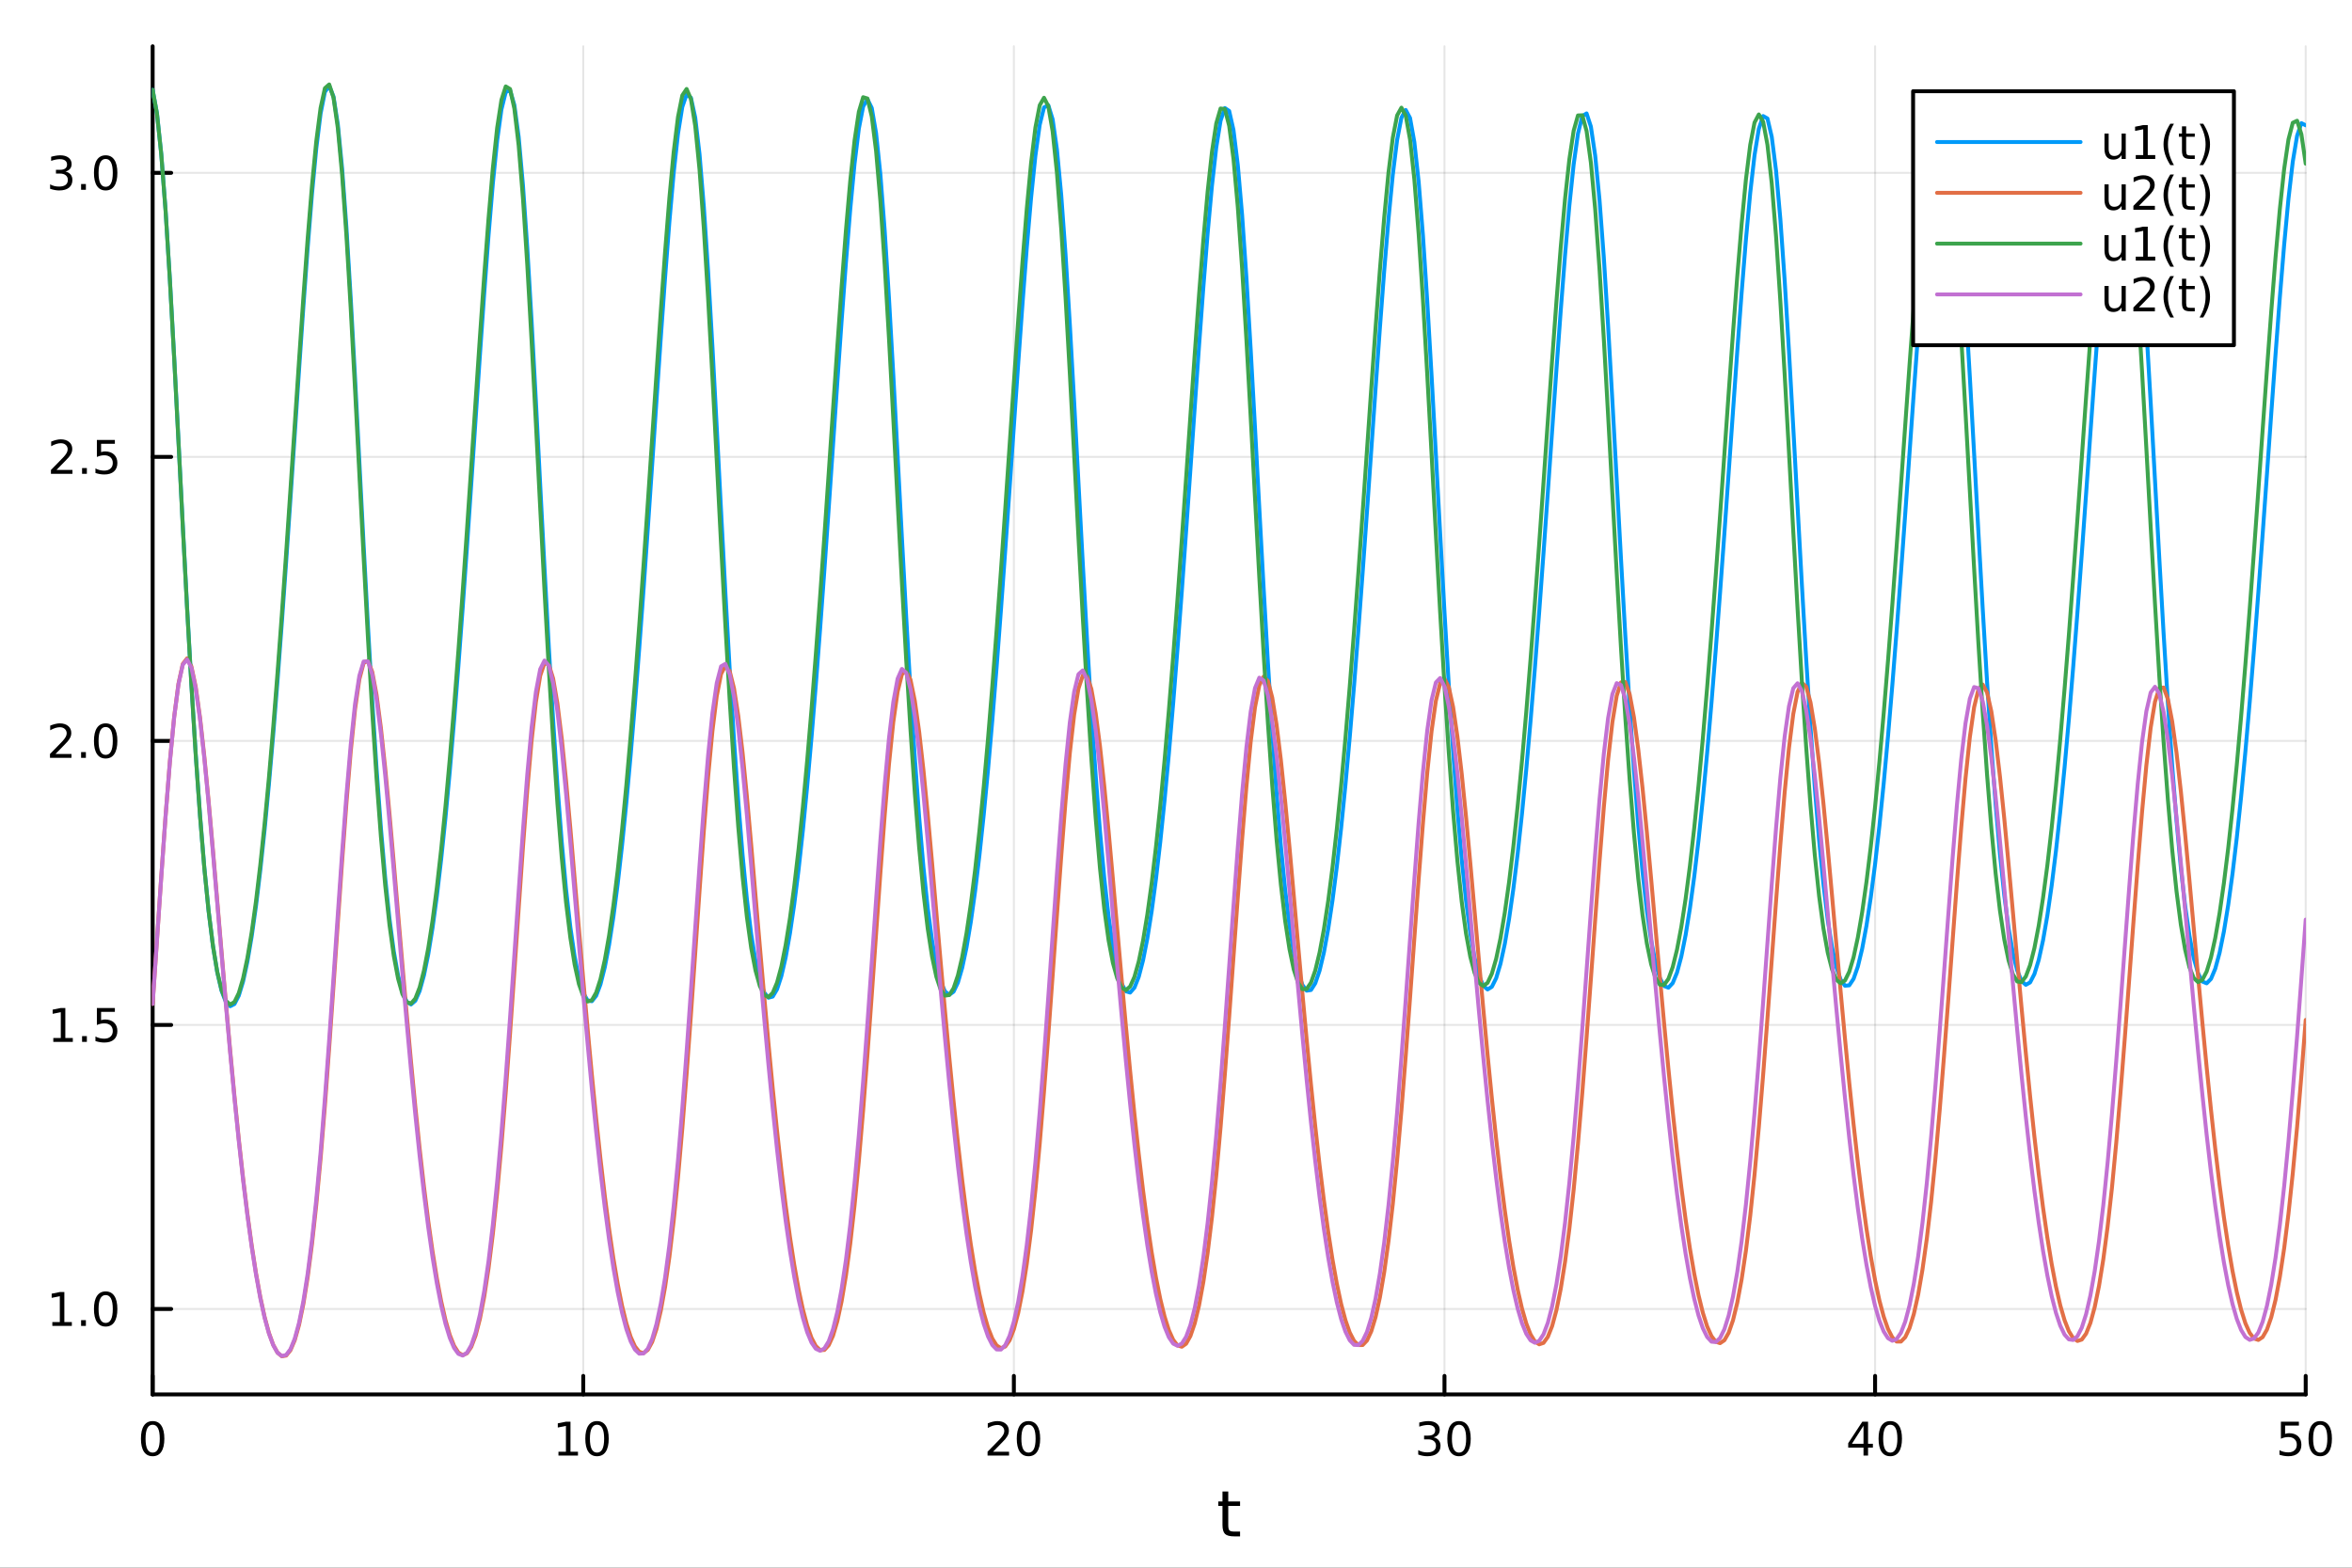 <?xml version="1.0" encoding="utf-8"?>
<svg xmlns="http://www.w3.org/2000/svg" xmlns:xlink="http://www.w3.org/1999/xlink" width="600" height="400" viewBox="0 0 2400 1600">
<rect x="0" y="0" width="2400" height="1600" fill="#333333" stroke="none"/>
<defs>
  <clipPath id="clip850">
    <rect x="0" y="0" width="2400" height="1600"/>
  </clipPath>
</defs>
<path clip-path="url(#clip850)" d="M0 1600 L2400 1600 L2400 0 L0 0  Z" fill="#ffffff" fill-rule="evenodd" fill-opacity="1"/>
<defs>
  <clipPath id="clip851">
    <rect x="480" y="0" width="1681" height="1600"/>
  </clipPath>
</defs>
<path clip-path="url(#clip850)" d="M155.765 1423.18 L2352.76 1423.18 L2352.76 47.244 L155.765 47.244  Z" fill="#ffffff" fill-rule="evenodd" fill-opacity="1"/>
<defs>
  <clipPath id="clip852">
    <rect x="155" y="47" width="2198" height="1377"/>
  </clipPath>
</defs>
<polyline clip-path="url(#clip852)" style="stroke:#000000; stroke-linecap:round; stroke-linejoin:round; stroke-width:2; stroke-opacity:0.1; fill:none" points="155.765,1423.18 155.765,47.244 "/>
<polyline clip-path="url(#clip852)" style="stroke:#000000; stroke-linecap:round; stroke-linejoin:round; stroke-width:2; stroke-opacity:0.1; fill:none" points="595.163,1423.18 595.163,47.244 "/>
<polyline clip-path="url(#clip852)" style="stroke:#000000; stroke-linecap:round; stroke-linejoin:round; stroke-width:2; stroke-opacity:0.1; fill:none" points="1034.56,1423.18 1034.56,47.244 "/>
<polyline clip-path="url(#clip852)" style="stroke:#000000; stroke-linecap:round; stroke-linejoin:round; stroke-width:2; stroke-opacity:0.1; fill:none" points="1473.96,1423.18 1473.96,47.244 "/>
<polyline clip-path="url(#clip852)" style="stroke:#000000; stroke-linecap:round; stroke-linejoin:round; stroke-width:2; stroke-opacity:0.1; fill:none" points="1913.36,1423.18 1913.36,47.244 "/>
<polyline clip-path="url(#clip852)" style="stroke:#000000; stroke-linecap:round; stroke-linejoin:round; stroke-width:2; stroke-opacity:0.1; fill:none" points="2352.76,1423.18 2352.76,47.244 "/>
<polyline clip-path="url(#clip850)" style="stroke:#000000; stroke-linecap:round; stroke-linejoin:round; stroke-width:4; stroke-opacity:1; fill:none" points="155.765,1423.18 2352.76,1423.18 "/>
<polyline clip-path="url(#clip850)" style="stroke:#000000; stroke-linecap:round; stroke-linejoin:round; stroke-width:4; stroke-opacity:1; fill:none" points="155.765,1423.18 155.765,1404.28 "/>
<polyline clip-path="url(#clip850)" style="stroke:#000000; stroke-linecap:round; stroke-linejoin:round; stroke-width:4; stroke-opacity:1; fill:none" points="595.163,1423.18 595.163,1404.28 "/>
<polyline clip-path="url(#clip850)" style="stroke:#000000; stroke-linecap:round; stroke-linejoin:round; stroke-width:4; stroke-opacity:1; fill:none" points="1034.56,1423.18 1034.56,1404.28 "/>
<polyline clip-path="url(#clip850)" style="stroke:#000000; stroke-linecap:round; stroke-linejoin:round; stroke-width:4; stroke-opacity:1; fill:none" points="1473.96,1423.18 1473.96,1404.28 "/>
<polyline clip-path="url(#clip850)" style="stroke:#000000; stroke-linecap:round; stroke-linejoin:round; stroke-width:4; stroke-opacity:1; fill:none" points="1913.36,1423.18 1913.36,1404.28 "/>
<polyline clip-path="url(#clip850)" style="stroke:#000000; stroke-linecap:round; stroke-linejoin:round; stroke-width:4; stroke-opacity:1; fill:none" points="2352.76,1423.18 2352.76,1404.28 "/>
<path clip-path="url(#clip850)" d="M155.765 1454.1 Q152.154 1454.1 150.325 1457.66 Q148.52 1461.2 148.52 1468.33 Q148.52 1475.44 150.325 1479.01 Q152.154 1482.55 155.765 1482.55 Q159.399 1482.55 161.205 1479.01 Q163.033 1475.44 163.033 1468.33 Q163.033 1461.2 161.205 1457.66 Q159.399 1454.1 155.765 1454.1 M155.765 1450.39 Q161.575 1450.39 164.631 1455 Q167.709 1459.58 167.709 1468.33 Q167.709 1477.06 164.631 1481.67 Q161.575 1486.25 155.765 1486.25 Q149.955 1486.25 146.876 1481.67 Q143.821 1477.06 143.821 1468.33 Q143.821 1459.58 146.876 1455 Q149.955 1450.39 155.765 1450.39 Z" fill="#000000" fill-rule="nonzero" fill-opacity="1" /><path clip-path="url(#clip850)" d="M569.851 1481.64 L577.49 1481.64 L577.49 1455.28 L569.179 1456.95 L569.179 1452.69 L577.443 1451.02 L582.119 1451.02 L582.119 1481.64 L589.758 1481.64 L589.758 1485.58 L569.851 1485.58 L569.851 1481.64 Z" fill="#000000" fill-rule="nonzero" fill-opacity="1" /><path clip-path="url(#clip850)" d="M609.202 1454.1 Q605.591 1454.1 603.763 1457.66 Q601.957 1461.2 601.957 1468.33 Q601.957 1475.44 603.763 1479.01 Q605.591 1482.55 609.202 1482.55 Q612.837 1482.55 614.642 1479.01 Q616.471 1475.44 616.471 1468.33 Q616.471 1461.2 614.642 1457.66 Q612.837 1454.1 609.202 1454.1 M609.202 1450.39 Q615.013 1450.39 618.068 1455 Q621.147 1459.58 621.147 1468.33 Q621.147 1477.06 618.068 1481.67 Q615.013 1486.25 609.202 1486.25 Q603.392 1486.25 600.314 1481.67 Q597.258 1477.06 597.258 1468.33 Q597.258 1459.58 600.314 1455 Q603.392 1450.39 609.202 1450.39 Z" fill="#000000" fill-rule="nonzero" fill-opacity="1" /><path clip-path="url(#clip850)" d="M1013.33 1481.64 L1029.65 1481.64 L1029.65 1485.58 L1007.71 1485.58 L1007.71 1481.64 Q1010.37 1478.89 1014.95 1474.26 Q1019.56 1469.61 1020.74 1468.27 Q1022.99 1465.74 1023.87 1464.01 Q1024.77 1462.25 1024.77 1460.56 Q1024.77 1457.8 1022.83 1456.07 Q1020.9 1454.33 1017.8 1454.33 Q1015.6 1454.33 1013.15 1455.09 Q1010.72 1455.86 1007.94 1457.41 L1007.94 1452.69 Q1010.77 1451.55 1013.22 1450.97 Q1015.67 1450.39 1017.71 1450.39 Q1023.08 1450.39 1026.27 1453.08 Q1029.47 1455.77 1029.47 1460.26 Q1029.47 1462.39 1028.66 1464.31 Q1027.87 1466.2 1025.77 1468.8 Q1025.19 1469.47 1022.08 1472.69 Q1018.98 1475.88 1013.33 1481.64 Z" fill="#000000" fill-rule="nonzero" fill-opacity="1" /><path clip-path="url(#clip850)" d="M1049.47 1454.1 Q1045.86 1454.1 1044.03 1457.66 Q1042.22 1461.2 1042.22 1468.33 Q1042.22 1475.44 1044.03 1479.01 Q1045.86 1482.55 1049.47 1482.55 Q1053.1 1482.55 1054.91 1479.01 Q1056.74 1475.44 1056.74 1468.33 Q1056.74 1461.2 1054.91 1457.66 Q1053.1 1454.1 1049.47 1454.1 M1049.47 1450.39 Q1055.28 1450.39 1058.33 1455 Q1061.41 1459.58 1061.41 1468.33 Q1061.41 1477.06 1058.33 1481.67 Q1055.28 1486.25 1049.47 1486.25 Q1043.66 1486.25 1040.58 1481.67 Q1037.52 1477.06 1037.52 1468.33 Q1037.52 1459.58 1040.58 1455 Q1043.66 1450.39 1049.47 1450.39 Z" fill="#000000" fill-rule="nonzero" fill-opacity="1" /><path clip-path="url(#clip850)" d="M1462.8 1466.95 Q1466.16 1467.66 1468.03 1469.93 Q1469.93 1472.2 1469.93 1475.53 Q1469.93 1480.65 1466.41 1483.45 Q1462.89 1486.25 1456.41 1486.25 Q1454.24 1486.25 1451.92 1485.81 Q1449.63 1485.39 1447.18 1484.54 L1447.18 1480.02 Q1449.12 1481.16 1451.44 1481.74 Q1453.75 1482.32 1456.27 1482.32 Q1460.67 1482.32 1462.96 1480.58 Q1465.28 1478.84 1465.28 1475.53 Q1465.28 1472.48 1463.13 1470.77 Q1461 1469.03 1457.18 1469.03 L1453.15 1469.03 L1453.15 1465.19 L1457.36 1465.19 Q1460.81 1465.19 1462.64 1463.82 Q1464.47 1462.43 1464.47 1459.84 Q1464.47 1457.18 1462.57 1455.77 Q1460.7 1454.33 1457.18 1454.33 Q1455.26 1454.33 1453.06 1454.75 Q1450.86 1455.16 1448.22 1456.04 L1448.22 1451.88 Q1450.88 1451.14 1453.2 1450.77 Q1455.53 1450.39 1457.59 1450.39 Q1462.92 1450.39 1466.02 1452.83 Q1469.12 1455.23 1469.12 1459.35 Q1469.12 1462.22 1467.48 1464.21 Q1465.83 1466.18 1462.8 1466.95 Z" fill="#000000" fill-rule="nonzero" fill-opacity="1" /><path clip-path="url(#clip850)" d="M1488.8 1454.1 Q1485.19 1454.1 1483.36 1457.66 Q1481.55 1461.2 1481.55 1468.33 Q1481.55 1475.44 1483.36 1479.01 Q1485.19 1482.55 1488.8 1482.55 Q1492.43 1482.55 1494.24 1479.01 Q1496.07 1475.44 1496.07 1468.33 Q1496.07 1461.2 1494.24 1457.66 Q1492.43 1454.1 1488.8 1454.1 M1488.8 1450.39 Q1494.61 1450.39 1497.66 1455 Q1500.74 1459.58 1500.74 1468.33 Q1500.74 1477.06 1497.66 1481.67 Q1494.61 1486.25 1488.8 1486.25 Q1482.99 1486.25 1479.91 1481.67 Q1476.85 1477.06 1476.85 1468.33 Q1476.85 1459.58 1479.91 1455 Q1482.99 1450.39 1488.8 1450.39 Z" fill="#000000" fill-rule="nonzero" fill-opacity="1" /><path clip-path="url(#clip850)" d="M1901.53 1455.09 L1889.72 1473.54 L1901.53 1473.54 L1901.53 1455.09 M1900.3 1451.02 L1906.18 1451.02 L1906.18 1473.54 L1911.11 1473.54 L1911.11 1477.43 L1906.18 1477.43 L1906.18 1485.58 L1901.53 1485.58 L1901.53 1477.43 L1885.93 1477.43 L1885.93 1472.92 L1900.3 1451.02 Z" fill="#000000" fill-rule="nonzero" fill-opacity="1" /><path clip-path="url(#clip850)" d="M1928.84 1454.1 Q1925.23 1454.1 1923.4 1457.66 Q1921.6 1461.2 1921.6 1468.33 Q1921.6 1475.44 1923.4 1479.01 Q1925.23 1482.55 1928.84 1482.55 Q1932.48 1482.55 1934.28 1479.01 Q1936.11 1475.44 1936.11 1468.33 Q1936.11 1461.2 1934.28 1457.66 Q1932.48 1454.1 1928.84 1454.1 M1928.84 1450.39 Q1934.65 1450.39 1937.71 1455 Q1940.79 1459.58 1940.79 1468.33 Q1940.79 1477.06 1937.71 1481.67 Q1934.65 1486.25 1928.84 1486.25 Q1923.03 1486.25 1919.95 1481.67 Q1916.9 1477.06 1916.9 1468.33 Q1916.9 1459.58 1919.95 1455 Q1923.03 1450.39 1928.84 1450.39 Z" fill="#000000" fill-rule="nonzero" fill-opacity="1" /><path clip-path="url(#clip850)" d="M2327.46 1451.02 L2345.81 1451.02 L2345.81 1454.96 L2331.74 1454.96 L2331.74 1463.43 Q2332.76 1463.08 2333.77 1462.92 Q2334.79 1462.73 2335.81 1462.73 Q2341.6 1462.73 2344.98 1465.9 Q2348.36 1469.08 2348.36 1474.49 Q2348.36 1480.07 2344.89 1483.17 Q2341.41 1486.25 2335.09 1486.25 Q2332.92 1486.25 2330.65 1485.88 Q2328.4 1485.51 2326 1484.77 L2326 1480.07 Q2328.08 1481.2 2330.3 1481.76 Q2332.52 1482.32 2335 1482.32 Q2339.01 1482.32 2341.34 1480.21 Q2343.68 1478.1 2343.68 1474.49 Q2343.68 1470.88 2341.34 1468.77 Q2339.01 1466.67 2335 1466.67 Q2333.13 1466.67 2331.25 1467.08 Q2329.4 1467.5 2327.46 1468.38 L2327.46 1451.02 Z" fill="#000000" fill-rule="nonzero" fill-opacity="1" /><path clip-path="url(#clip850)" d="M2367.57 1454.1 Q2363.96 1454.1 2362.13 1457.66 Q2360.33 1461.2 2360.33 1468.33 Q2360.33 1475.44 2362.13 1479.01 Q2363.96 1482.55 2367.57 1482.55 Q2371.2 1482.55 2373.01 1479.01 Q2374.84 1475.44 2374.84 1468.33 Q2374.84 1461.2 2373.01 1457.66 Q2371.2 1454.1 2367.57 1454.1 M2367.57 1450.39 Q2373.38 1450.39 2376.44 1455 Q2379.52 1459.58 2379.52 1468.33 Q2379.52 1477.06 2376.44 1481.67 Q2373.38 1486.25 2367.57 1486.25 Q2361.76 1486.25 2358.68 1481.67 Q2355.63 1477.06 2355.63 1468.33 Q2355.63 1459.58 2358.68 1455 Q2361.76 1450.39 2367.57 1450.39 Z" fill="#000000" fill-rule="nonzero" fill-opacity="1" /><path clip-path="url(#clip850)" d="M1253.32 1522.27 L1253.32 1532.4 L1265.38 1532.4 L1265.38 1536.95 L1253.32 1536.95 L1253.32 1556.3 Q1253.32 1560.66 1254.5 1561.9 Q1255.71 1563.14 1259.37 1563.14 L1265.38 1563.14 L1265.38 1568.04 L1259.37 1568.04 Q1252.59 1568.04 1250.01 1565.53 Q1247.43 1562.98 1247.43 1556.3 L1247.43 1536.95 L1243.14 1536.95 L1243.14 1532.4 L1247.43 1532.4 L1247.43 1522.27 L1253.32 1522.27 Z" fill="#000000" fill-rule="nonzero" fill-opacity="1" /><polyline clip-path="url(#clip852)" style="stroke:#000000; stroke-linecap:round; stroke-linejoin:round; stroke-width:2; stroke-opacity:0.1; fill:none" points="155.765,1335.96 2352.76,1335.96 "/>
<polyline clip-path="url(#clip852)" style="stroke:#000000; stroke-linecap:round; stroke-linejoin:round; stroke-width:2; stroke-opacity:0.1; fill:none" points="155.765,1046.07 2352.76,1046.07 "/>
<polyline clip-path="url(#clip852)" style="stroke:#000000; stroke-linecap:round; stroke-linejoin:round; stroke-width:2; stroke-opacity:0.1; fill:none" points="155.765,756.188 2352.76,756.188 "/>
<polyline clip-path="url(#clip852)" style="stroke:#000000; stroke-linecap:round; stroke-linejoin:round; stroke-width:2; stroke-opacity:0.1; fill:none" points="155.765,466.302 2352.76,466.302 "/>
<polyline clip-path="url(#clip852)" style="stroke:#000000; stroke-linecap:round; stroke-linejoin:round; stroke-width:2; stroke-opacity:0.1; fill:none" points="155.765,176.416 2352.76,176.416 "/>
<polyline clip-path="url(#clip850)" style="stroke:#000000; stroke-linecap:round; stroke-linejoin:round; stroke-width:4; stroke-opacity:1; fill:none" points="155.765,1423.18 155.765,47.244 "/>
<polyline clip-path="url(#clip850)" style="stroke:#000000; stroke-linecap:round; stroke-linejoin:round; stroke-width:4; stroke-opacity:1; fill:none" points="155.765,1335.96 174.663,1335.96 "/>
<polyline clip-path="url(#clip850)" style="stroke:#000000; stroke-linecap:round; stroke-linejoin:round; stroke-width:4; stroke-opacity:1; fill:none" points="155.765,1046.07 174.663,1046.07 "/>
<polyline clip-path="url(#clip850)" style="stroke:#000000; stroke-linecap:round; stroke-linejoin:round; stroke-width:4; stroke-opacity:1; fill:none" points="155.765,756.188 174.663,756.188 "/>
<polyline clip-path="url(#clip850)" style="stroke:#000000; stroke-linecap:round; stroke-linejoin:round; stroke-width:4; stroke-opacity:1; fill:none" points="155.765,466.302 174.663,466.302 "/>
<polyline clip-path="url(#clip850)" style="stroke:#000000; stroke-linecap:round; stroke-linejoin:round; stroke-width:4; stroke-opacity:1; fill:none" points="155.765,176.416 174.663,176.416 "/>
<path clip-path="url(#clip850)" d="M53.4 1349.3 L61.038 1349.3 L61.038 1322.94 L52.728 1324.61 L52.728 1320.35 L60.992 1318.68 L65.668 1318.68 L65.668 1349.3 L73.307 1349.3 L73.307 1353.24 L53.4 1353.24 L53.4 1349.3 Z" fill="#000000" fill-rule="nonzero" fill-opacity="1" /><path clip-path="url(#clip850)" d="M82.751 1347.36 L87.635 1347.36 L87.635 1353.24 L82.751 1353.24 L82.751 1347.36 Z" fill="#000000" fill-rule="nonzero" fill-opacity="1" /><path clip-path="url(#clip850)" d="M107.821 1321.76 Q104.209 1321.76 102.381 1325.32 Q100.575 1328.86 100.575 1335.99 Q100.575 1343.1 102.381 1346.67 Q104.209 1350.21 107.821 1350.21 Q111.455 1350.21 113.26 1346.67 Q115.089 1343.1 115.089 1335.99 Q115.089 1328.86 113.26 1325.32 Q111.455 1321.76 107.821 1321.76 M107.821 1318.05 Q113.631 1318.05 116.686 1322.66 Q119.765 1327.24 119.765 1335.99 Q119.765 1344.72 116.686 1349.33 Q113.631 1353.91 107.821 1353.91 Q102.01 1353.91 98.932 1349.33 Q95.876 1344.72 95.876 1335.99 Q95.876 1327.24 98.932 1322.66 Q102.01 1318.05 107.821 1318.05 Z" fill="#000000" fill-rule="nonzero" fill-opacity="1" /><path clip-path="url(#clip850)" d="M54.395 1059.42 L62.034 1059.42 L62.034 1033.05 L53.724 1034.72 L53.724 1030.46 L61.987 1028.79 L66.663 1028.79 L66.663 1059.42 L74.302 1059.42 L74.302 1063.35 L54.395 1063.35 L54.395 1059.42 Z" fill="#000000" fill-rule="nonzero" fill-opacity="1" /><path clip-path="url(#clip850)" d="M83.747 1057.47 L88.631 1057.47 L88.631 1063.35 L83.747 1063.35 L83.747 1057.47 Z" fill="#000000" fill-rule="nonzero" fill-opacity="1" /><path clip-path="url(#clip850)" d="M98.862 1028.79 L117.219 1028.79 L117.219 1032.73 L103.145 1032.73 L103.145 1041.2 Q104.163 1040.85 105.182 1040.69 Q106.2 1040.51 107.219 1040.51 Q113.006 1040.51 116.385 1043.68 Q119.765 1046.85 119.765 1052.27 Q119.765 1057.84 116.293 1060.95 Q112.82 1064.03 106.501 1064.03 Q104.325 1064.03 102.057 1063.65 Q99.811 1063.28 97.404 1062.54 L97.404 1057.84 Q99.487 1058.98 101.709 1059.53 Q103.932 1060.09 106.408 1060.09 Q110.413 1060.09 112.751 1057.98 Q115.089 1055.88 115.089 1052.27 Q115.089 1048.65 112.751 1046.55 Q110.413 1044.44 106.408 1044.44 Q104.534 1044.44 102.659 1044.86 Q100.807 1045.28 98.862 1046.15 L98.862 1028.79 Z" fill="#000000" fill-rule="nonzero" fill-opacity="1" /><path clip-path="url(#clip850)" d="M56.617 769.533 L72.936 769.533 L72.936 773.468 L50.992 773.468 L50.992 769.533 Q53.654 766.778 58.237 762.149 Q62.844 757.496 64.025 756.153 Q66.27 753.63 67.149 751.894 Q68.052 750.135 68.052 748.445 Q68.052 745.69 66.108 743.954 Q64.186 742.218 61.085 742.218 Q58.886 742.218 56.432 742.982 Q54.001 743.746 51.224 745.297 L51.224 740.575 Q54.048 739.44 56.501 738.862 Q58.955 738.283 60.992 738.283 Q66.362 738.283 69.557 740.968 Q72.751 743.653 72.751 748.144 Q72.751 750.274 71.941 752.195 Q71.154 754.093 69.048 756.686 Q68.469 757.357 65.367 760.575 Q62.265 763.769 56.617 769.533 Z" fill="#000000" fill-rule="nonzero" fill-opacity="1" /><path clip-path="url(#clip850)" d="M82.751 767.588 L87.635 767.588 L87.635 773.468 L82.751 773.468 L82.751 767.588 Z" fill="#000000" fill-rule="nonzero" fill-opacity="1" /><path clip-path="url(#clip850)" d="M107.821 741.987 Q104.209 741.987 102.381 745.551 Q100.575 749.093 100.575 756.223 Q100.575 763.329 102.381 766.894 Q104.209 770.436 107.821 770.436 Q111.455 770.436 113.26 766.894 Q115.089 763.329 115.089 756.223 Q115.089 749.093 113.26 745.551 Q111.455 741.987 107.821 741.987 M107.821 738.283 Q113.631 738.283 116.686 742.889 Q119.765 747.473 119.765 756.223 Q119.765 764.95 116.686 769.556 Q113.631 774.139 107.821 774.139 Q102.01 774.139 98.932 769.556 Q95.876 764.95 95.876 756.223 Q95.876 747.473 98.932 742.889 Q102.01 738.283 107.821 738.283 Z" fill="#000000" fill-rule="nonzero" fill-opacity="1" /><path clip-path="url(#clip850)" d="M57.612 479.647 L73.932 479.647 L73.932 483.582 L51.987 483.582 L51.987 479.647 Q54.65 476.892 59.233 472.263 Q63.839 467.61 65.02 466.267 Q67.265 463.744 68.145 462.008 Q69.048 460.249 69.048 458.559 Q69.048 455.805 67.103 454.068 Q65.182 452.332 62.08 452.332 Q59.881 452.332 57.427 453.096 Q54.997 453.86 52.219 455.411 L52.219 450.689 Q55.043 449.555 57.497 448.976 Q59.95 448.397 61.987 448.397 Q67.358 448.397 70.552 451.082 Q73.747 453.768 73.747 458.258 Q73.747 460.388 72.936 462.309 Q72.149 464.207 70.043 466.8 Q69.464 467.471 66.362 470.689 Q63.261 473.883 57.612 479.647 Z" fill="#000000" fill-rule="nonzero" fill-opacity="1" /><path clip-path="url(#clip850)" d="M83.747 477.703 L88.631 477.703 L88.631 483.582 L83.747 483.582 L83.747 477.703 Z" fill="#000000" fill-rule="nonzero" fill-opacity="1" /><path clip-path="url(#clip850)" d="M98.862 449.022 L117.219 449.022 L117.219 452.957 L103.145 452.957 L103.145 461.43 Q104.163 461.082 105.182 460.92 Q106.2 460.735 107.219 460.735 Q113.006 460.735 116.385 463.906 Q119.765 467.078 119.765 472.494 Q119.765 478.073 116.293 481.175 Q112.82 484.254 106.501 484.254 Q104.325 484.254 102.057 483.883 Q99.811 483.513 97.404 482.772 L97.404 478.073 Q99.487 479.207 101.709 479.763 Q103.932 480.318 106.408 480.318 Q110.413 480.318 112.751 478.212 Q115.089 476.105 115.089 472.494 Q115.089 468.883 112.751 466.777 Q110.413 464.67 106.408 464.67 Q104.534 464.67 102.659 465.087 Q100.807 465.504 98.862 466.383 L98.862 449.022 Z" fill="#000000" fill-rule="nonzero" fill-opacity="1" /><path clip-path="url(#clip850)" d="M66.756 175.062 Q70.112 175.78 71.987 178.048 Q73.885 180.317 73.885 183.65 Q73.885 188.766 70.367 191.567 Q66.849 194.368 60.367 194.368 Q58.191 194.368 55.876 193.928 Q53.585 193.511 51.131 192.655 L51.131 188.141 Q53.075 189.275 55.39 189.854 Q57.705 190.433 60.228 190.433 Q64.626 190.433 66.918 188.696 Q69.233 186.96 69.233 183.65 Q69.233 180.595 67.08 178.882 Q64.95 177.146 61.131 177.146 L57.103 177.146 L57.103 173.303 L61.316 173.303 Q64.765 173.303 66.594 171.937 Q68.423 170.548 68.423 167.956 Q68.423 165.294 66.525 163.882 Q64.65 162.447 61.131 162.447 Q59.21 162.447 57.011 162.863 Q54.812 163.28 52.173 164.16 L52.173 159.993 Q54.835 159.252 57.15 158.882 Q59.487 158.511 61.548 158.511 Q66.872 158.511 69.974 160.942 Q73.075 163.349 73.075 167.47 Q73.075 170.34 71.432 172.331 Q69.788 174.298 66.756 175.062 Z" fill="#000000" fill-rule="nonzero" fill-opacity="1" /><path clip-path="url(#clip850)" d="M82.751 187.817 L87.635 187.817 L87.635 193.696 L82.751 193.696 L82.751 187.817 Z" fill="#000000" fill-rule="nonzero" fill-opacity="1" /><path clip-path="url(#clip850)" d="M107.821 162.215 Q104.209 162.215 102.381 165.78 Q100.575 169.322 100.575 176.451 Q100.575 183.558 102.381 187.122 Q104.209 190.664 107.821 190.664 Q111.455 190.664 113.26 187.122 Q115.089 183.558 115.089 176.451 Q115.089 169.322 113.26 165.78 Q111.455 162.215 107.821 162.215 M107.821 158.511 Q113.631 158.511 116.686 163.118 Q119.765 167.701 119.765 176.451 Q119.765 185.178 116.686 189.784 Q113.631 194.368 107.821 194.368 Q102.01 194.368 98.932 189.784 Q95.876 185.178 95.876 176.451 Q95.876 167.701 98.932 163.118 Q102.01 158.511 107.821 158.511 Z" fill="#000000" fill-rule="nonzero" fill-opacity="1" /><polyline clip-path="url(#clip852)" style="stroke:#009af9; stroke-linecap:round; stroke-linejoin:round; stroke-width:4; stroke-opacity:1; fill:none" points="155.765,91.683 160.159,115.606 164.553,157.039 168.947,214.381 173.341,284.826 177.735,364.654 182.129,449.737 186.523,535.972 190.917,619.726 195.311,698.168 199.705,769.293 204.099,831.902 208.493,885.427 212.887,929.794 217.281,965.251 221.675,992.212 226.069,1011.15 230.463,1022.58 234.857,1026.97 239.251,1024.73 243.645,1016.21 248.039,1001.71 252.433,981.474 256.826,955.697 261.22,924.535 265.614,888.152 270.008,846.729 274.402,800.474 278.796,749.656 283.19,694.562 287.584,635.647 291.978,573.553 296.372,509.107 300.766,443.324 305.16,377.504 309.554,313.338 313.948,252.776 318.342,198.016 322.736,151.502 327.13,115.906 331.524,93.857 335.918,87.62 340.312,98.525 344.706,126.888 349.1,172.004 353.494,232.155 357.888,304.603 362.282,385.637 366.676,470.963 371.07,556.526 375.464,638.954 379.858,715.582 384.252,784.478 388.646,844.694 393.04,895.858 397.434,937.891 401.828,971.009 406.222,995.717 410.616,1012.72 415.01,1022.39 419.404,1025.14 423.798,1021.36 428.192,1011.39 432.586,995.514 436.98,973.97 441.374,946.974 445.768,914.654 450.162,877.145 454.556,834.631 458.95,787.354 463.344,735.605 467.738,679.762 472.132,620.343 476.526,557.923 480.92,493.346 485.314,427.742 489.708,362.532 494.102,299.422 498.496,240.382 502.889,187.427 507.283,143.583 511.677,111.678 516.071,93.961 520.465,92.105 524.859,107.204 529.253,139.772 533.647,189.268 538.041,252.987 542.435,327.587 546.829,409.495 551.223,494.908 555.617,579.788 560.011,660.42 564.405,734.869 568.799,801.497 573.193,859.206 577.587,907.465 581.981,946.313 586.375,976.35 590.769,998.645 595.163,1013.44 599.557,1021.03 603.951,1021.85 608.345,1016.27 612.739,1004.61 617.133,987.159 621.527,964.159 625.921,935.721 630.315,901.984 634.709,863.127 639.103,819.373 643.497,770.982 647.891,718.26 652.285,661.646 656.679,601.628 661.073,538.868 665.467,474.31 669.861,409.17 674.255,344.945 678.649,283.407 683.043,226.35 687.437,176.335 691.831,136.417 696.225,109.114 700.619,96.401 705.013,99.714 709.407,119.941 713.801,157.418 718.195,211.002 722.589,277.67 726.983,354.043 731.377,436.537 735.771,521.363 740.165,604.526 744.558,682.794 748.952,754.485 753.346,818.09 757.74,872.65 762.134,917.752 766.528,953.532 770.922,980.673 775.316,1000.35 779.71,1012.82 784.104,1018.28 788.498,1017.11 792.892,1009.68 797.286,996.274 801.68,977.167 806.074,952.611 810.468,922.712 814.862,887.593 819.256,847.435 823.65,802.474 828.044,753.002 832.438,699.372 836.832,642.033 841.226,581.583 845.62,518.743 850.014,454.512 854.408,390.179 858.802,327.318 863.196,267.793 867.59,213.674 871.984,167.104 876.378,131.217 880.772,108.645 885.166,101.275 889.56,110.247 893.954,135.955 898.348,178.047 902.742,235.308 907.136,304.74 911.53,382.583 915.924,465.138 920.318,548.778 924.712,629.945 929.106,705.411 933.5,773.733 937.894,833.827 942.288,884.98 946.682,926.932 951.076,959.872 955.47,984.443 959.864,1001.69 964.258,1011.91 968.652,1015.26 973.046,1012.14 977.44,1002.87 981.834,987.735 986.228,966.979 990.621,940.836 995.015,909.469 999.409,872.979 1003.8,831.541 1008.2,785.403 1012.59,734.884 1016.99,680.38 1021.38,622.375 1025.77,561.54 1030.17,498.685 1034.56,434.882 1038.96,371.494 1043.35,310.165 1047.74,252.825 1052.14,201.692 1056.53,158.963 1060.93,127.389 1065.32,109.622 1069.71,107.446 1074.11,121.77 1078.5,152.632 1082.9,199.2 1087.29,259.766 1091.68,331.446 1096.08,410.313 1100.47,492.59 1104.87,574.798 1109.26,653.749 1113.65,726.571 1118.05,791.681 1122.44,848.46 1126.83,896.468 1131.23,935.602 1135.62,966.096 1140.02,988.523 1144.41,1003.65 1148.8,1011.7 1153.2,1013.03 1157.59,1008.01 1161.99,996.933 1166.38,980.09 1170.77,957.707 1175.17,930.002 1179.56,897.137 1183.96,859.229 1188.35,816.465 1192.74,769.112 1197.14,717.514 1201.53,662.092 1205.93,603.385 1210.32,542.113 1214.71,479.16 1219.11,415.688 1223.5,353.138 1227.9,293.234 1232.29,237.98 1236.68,189.652 1241.08,150.463 1245.47,123.211 1249.87,110.294 1254.26,113.232 1258.65,132.667 1263.05,168.363 1267.44,219.205 1271.84,283.185 1276.23,357.026 1280.62,436.812 1285.02,518.888 1289.41,599.903 1293.81,676.809 1298.2,746.958 1302.59,809.219 1306.99,863.045 1311.38,908.108 1315.78,944.403 1320.17,972.251 1324.56,992.294 1328.96,1005.16 1333.35,1011.07 1337.75,1010.39 1342.14,1003.46 1346.53,990.597 1350.93,972.046 1355.32,948.035 1359.72,918.781 1364.11,884.416 1368.5,845.076 1372.9,800.975 1377.29,752.405 1381.69,699.735 1386.08,643.417 1390.47,584.056 1394.87,522.41 1399.26,459.449 1403.66,396.42 1408.05,334.85 1412.44,276.54 1416.84,223.571 1421.23,178.232 1425.63,142.815 1430.02,120.111 1434.41,112.225 1438.81,120.387 1443.2,144.951 1447.6,185.401 1451.99,240.344 1456.38,307.447 1460.78,383.113 1465.17,463.51 1469.57,545.106 1473.96,624.679 1478.35,699.315 1482.75,766.696 1487.14,826.076 1491.54,876.943 1495.93,919.07 1500.32,952.546 1504.72,977.776 1509.11,995.471 1513.51,1006.07 1517.9,1009.85 1522.29,1007.17 1526.69,998.36 1531.08,983.703 1535.48,963.45 1539.87,937.816 1544.26,907.009 1548.66,871.144 1553.05,830.381 1557.45,784.959 1561.84,735.197 1566.23,681.495 1570.63,624.338 1575.02,564.393 1579.42,502.472 1583.81,439.635 1588.2,377.214 1592.6,316.817 1596.99,260.323 1601.38,209.888 1605.78,167.782 1610.17,136.436 1614.57,118.492 1618.96,115.76 1623.35,129.18 1627.75,158.82 1632.14,203.877 1636.54,262.675 1640.93,332.524 1645.32,409.644 1649.72,490.311 1654.11,571.118 1658.51,648.982 1662.9,721.137 1667.29,785.711 1671.69,842.163 1676.08,890.058 1680.48,929.268 1684.87,959.969 1689.26,982.643 1693.66,998.008 1698.05,1006.37 1702.45,1008.04 1706.84,1003.38 1711.23,992.693 1715.63,976.256 1720.02,954.306 1724.42,927.056 1728.81,894.695 1733.2,857.337 1737.6,815.165 1741.99,768.446 1746.39,717.527 1750.78,662.836 1755.17,604.906 1759.57,544.458 1763.96,482.378 1768.36,419.811 1772.75,358.174 1777.14,299.155 1781.54,244.71 1785.93,197.066 1790.33,158.461 1794.72,131.452 1799.11,118.437 1803.51,120.939 1807.9,139.61 1812.3,174.227 1816.69,223.696 1821.08,286.049 1825.48,358.247 1829.87,436.451 1834.27,517.048 1838.66,596.766 1843.05,672.673 1847.45,742.192 1851.84,803.929 1856.24,857.425 1860.63,902.354 1865.02,938.683 1869.42,966.667 1873.81,986.852 1878.21,999.9 1882.6,1006.05 1886.99,1005.64 1891.39,999.021 1895.78,986.477 1900.18,968.273 1904.57,944.636 1908.96,915.779 1913.36,881.868 1917.75,843.03 1922.15,799.472 1926.54,751.486 1930.93,699.448 1935.33,643.822 1939.72,585.192 1944.12,524.334 1948.51,462.218 1952.9,400.078 1957.3,339.411 1961.69,281.983 1966.09,229.822 1970.48,185.216 1974.87,150.39 1979.27,127.944 1983.66,119.99 1988.06,127.767 1992.45,151.635 1996.84,191.083 2001.24,244.72 2005.63,310.276 2010.03,384.425 2014.42,463.347 2018.81,543.543 2023.21,621.887 2027.6,695.623 2032,762.421 2036.39,821.277 2040.78,871.81 2045.18,913.8 2049.57,947.301 2053.97,972.635 2058.36,990.395 2062.75,1001.14 2067.15,1005.12 2071.54,1002.67 2075.94,994.108 2080.33,979.727 2084.72,959.772 2089.12,934.462 2093.51,904.01 2097.9,868.563 2102.3,828.266 2106.69,783.348 2111.09,734.131 2115.48,681.024 2119.87,624.523 2124.27,565.273 2128.66,504.111 2133.06,442.097 2137.45,380.55 2141.84,321.046 2146.24,265.426 2150.63,215.787 2155.03,174.454 2159.42,143.686 2163.81,125.989 2168.21,123.188 2172.6,136.233 2177,165.197 2181.39,209.274 2185.78,266.781 2190.18,335.15 2194.57,410.852 2198.97,490.126 2203.36,569.599 2207.75,646.307 2212.15,717.696 2216.54,781.722 2220.94,837.675 2225.33,885.259 2229.72,924.357 2234.12,955.098 2238.51,977.855 2242.91,993.245 2247.3,1001.73 2251.69,1003.57 2256.09,999.112 2260.48,988.651 2264.88,972.459 2269.27,950.777 2273.66,923.815 2278.06,891.785 2282.45,854.826 2286.85,813.099 2291.24,766.859 2295.63,716.457 2300.03,662.336 2304.42,605.036 2308.82,545.254 2313.21,483.905 2317.6,422.141 2322,361.363 2326.39,303.226 2330.79,249.636 2335.18,202.753 2339.57,164.958 2343.97,138.566 2348.36,125.679 2352.76,127.886 "/>
<polyline clip-path="url(#clip852)" style="stroke:#e26f46; stroke-linecap:round; stroke-linejoin:round; stroke-width:4; stroke-opacity:1; fill:none" points="155.765,1024.59 160.159,959.748 164.553,894.829 168.947,832.95 173.341,777.447 177.735,731.499 182.129,697.671 186.523,677.609 190.917,671.929 195.311,680.185 199.705,700.959 204.099,732.319 208.493,772.054 212.887,817.867 217.281,867.601 221.675,919.34 226.069,971.48 230.463,1022.74 234.857,1072.11 239.251,1118.86 243.645,1162.41 248.039,1202.41 252.433,1238.66 256.826,1271.02 261.22,1299.4 265.614,1323.76 270.008,1344.07 274.402,1360.34 278.796,1372.51 283.19,1380.51 287.584,1384.24 291.978,1383.52 296.372,1378.12 300.766,1367.79 305.16,1352.2 309.554,1330.91 313.948,1303.54 318.342,1269.8 322.736,1229.52 327.13,1182.51 331.524,1128.56 335.918,1069.13 340.312,1006.22 344.706,942.022 349.1,878.964 353.494,819.672 357.888,766.988 362.282,723.968 366.676,693.341 371.07,676.667 375.464,674.376 379.858,685.788 384.252,709.224 388.646,742.701 393.04,783.905 397.434,830.635 401.828,880.851 406.222,932.676 410.616,984.469 415.01,1035.15 419.404,1083.77 423.798,1129.6 428.192,1172.1 432.586,1210.96 436.98,1246.09 441.374,1277.36 445.768,1304.68 450.162,1327.99 454.556,1347.27 458.95,1362.47 463.344,1373.56 467.738,1380.48 472.132,1383.1 476.526,1381.22 480.92,1374.61 485.314,1362.98 489.708,1346.02 494.102,1323.36 498.496,1294.59 502.889,1259.37 507.283,1217.41 511.677,1168.84 516.071,1114.26 520.465,1054.72 524.859,991.755 529.253,927.382 533.647,864.312 538.041,806.112 542.435,755.976 546.829,716.488 551.223,689.63 555.617,676.775 560.011,678.211 564.405,692.456 568.799,718.117 573.193,753.524 577.587,796.698 581.981,845.358 586.375,896.916 590.769,948.658 595.163,999.831 599.557,1049.62 603.951,1097.13 608.345,1141.7 612.739,1182.92 617.133,1220.58 621.527,1254.46 625.921,1284.45 630.315,1310.48 634.709,1332.49 639.103,1350.44 643.497,1364.31 647.891,1374.09 652.285,1379.7 656.679,1380.97 661.073,1377.68 665.467,1369.6 669.861,1356.43 674.255,1337.85 678.649,1313.47 683.043,1282.9 687.437,1245.77 691.831,1201.95 696.225,1151.77 700.619,1096 705.013,1035.82 709.407,972.882 713.801,909.263 718.195,847.968 722.589,792.52 726.983,745.894 731.377,710.45 735.771,687.939 740.165,679.5 744.558,684.862 748.952,702.433 753.346,730.796 757.74,768.253 762.134,812.829 766.528,862.274 770.922,914.057 775.316,965.474 779.71,1015.81 784.104,1064.53 788.498,1110.8 792.892,1154.03 797.286,1193.85 801.68,1230.06 806.074,1262.49 810.468,1291.06 814.862,1315.68 819.256,1336.3 823.65,1352.88 828.044,1365.38 832.438,1373.75 836.832,1377.94 841.226,1377.75 845.62,1372.95 850.014,1363.27 854.408,1348.42 858.802,1328.08 863.196,1301.89 867.59,1269.47 871.984,1230.39 876.378,1184.73 880.772,1133.01 885.166,1076.21 889.56,1015.7 893.954,953.302 898.348,891.24 902.742,832.25 907.136,779.792 911.53,736.947 915.924,705.959 920.318,688.234 924.712,684.339 929.106,693.918 933.5,715.328 937.894,746.651 942.288,785.941 946.682,831.196 951.076,880.362 955.47,931.33 959.864,981.993 964.258,1031.48 968.652,1079.13 973.046,1124.19 977.44,1166.09 981.834,1204.5 986.228,1239.24 990.621,1270.25 995.015,1297.39 999.409,1320.61 1003.8,1339.85 1008.2,1355.08 1012.59,1366.21 1016.99,1373.2 1021.38,1375.96 1025.77,1374.31 1030.17,1367.97 1034.56,1356.66 1038.96,1340.09 1043.35,1317.95 1047.74,1289.93 1052.14,1255.7 1056.53,1214.8 1060.93,1167.33 1065.32,1114.14 1069.71,1056.43 1074.11,995.786 1078.5,934.151 1082.9,873.84 1087.29,817.535 1091.68,768.384 1096.08,729.417 1100.47,702.751 1104.87,689.539 1109.26,689.972 1113.65,703.282 1118.05,727.875 1122.44,761.651 1126.83,802.499 1131.23,848.401 1135.62,897.427 1140.02,947.738 1144.41,997.719 1148.8,1046.5 1153.2,1093.22 1157.59,1137.17 1161.99,1177.85 1166.38,1214.95 1170.77,1248.36 1175.17,1278.07 1179.56,1303.89 1183.96,1325.8 1188.35,1343.73 1192.74,1357.65 1197.14,1367.47 1201.53,1373.12 1205.93,1374.5 1210.32,1371.41 1214.71,1363.54 1219.11,1350.63 1223.5,1332.37 1227.9,1308.46 1232.29,1278.62 1236.68,1242.52 1241.08,1199.76 1245.47,1150.67 1249.87,1096.21 1254.26,1037.72 1258.65,976.889 1263.05,915.773 1267.44,856.808 1271.84,802.798 1276.23,756.89 1280.62,721.831 1285.02,699.433 1289.41,690.55 1293.81,695.077 1298.2,711.969 1302.59,739.462 1306.99,775.423 1311.38,817.775 1315.78,864.542 1320.17,913.848 1324.56,963.917 1328.96,1013.37 1333.35,1061.37 1337.75,1107.1 1342.14,1149.91 1346.53,1189.34 1350.93,1225.16 1355.32,1257.3 1359.72,1285.7 1364.11,1310.22 1368.5,1330.81 1372.9,1347.43 1377.29,1360.01 1381.69,1368.49 1386.08,1372.77 1390.47,1372.75 1394.87,1368.16 1399.26,1358.73 1403.66,1344.16 1408.05,1324.17 1412.44,1298.47 1416.84,1266.76 1421.23,1228.71 1425.63,1184.04 1430.02,1133.35 1434.41,1077.72 1438.81,1018.6 1443.2,957.798 1447.6,897.47 1451.99,840.148 1456.38,788.729 1460.78,746.302 1465.17,715.316 1469.57,697.268 1473.96,692.707 1478.35,701.233 1482.75,721.546 1487.14,751.745 1491.54,789.705 1495.93,833.394 1500.32,880.882 1504.72,930.344 1509.11,980.072 1513.51,1028.94 1517.9,1076.1 1522.29,1120.78 1526.69,1162.4 1531.08,1200.57 1535.48,1235.09 1539.87,1265.96 1544.26,1293.04 1548.66,1316.23 1553.05,1335.5 1557.45,1350.79 1561.84,1362.02 1566.23,1369.13 1570.63,1372.02 1575.02,1370.55 1579.42,1364.43 1583.81,1353.39 1588.2,1337.13 1592.6,1315.36 1596.99,1287.82 1601.38,1254.21 1605.78,1214.17 1610.17,1167.63 1614.57,1115.44 1618.96,1058.78 1623.35,999.235 1627.75,938.703 1632.14,879.449 1636.54,824.086 1640.93,775.575 1645.32,736.857 1649.72,710.073 1654.11,696.415 1658.51,696.129 1662.9,708.513 1667.29,732.057 1671.69,764.763 1676.08,804.531 1680.48,849.372 1684.87,897.407 1689.26,946.873 1693.66,996.177 1698.05,1044.38 1702.45,1090.63 1706.84,1134.22 1711.23,1174.62 1715.63,1211.5 1720.02,1244.72 1724.42,1274.3 1728.81,1300.05 1733.2,1321.91 1737.6,1339.84 1741.99,1353.78 1746.39,1363.65 1750.78,1369.37 1755.17,1370.85 1759.57,1367.89 1763.96,1360.2 1768.36,1347.5 1772.75,1329.5 1777.14,1305.93 1781.54,1276.5 1785.93,1240.96 1790.33,1198.92 1794.72,1150.6 1799.11,1097.02 1803.51,1039.5 1807.9,979.743 1812.3,919.747 1816.69,861.864 1821.08,808.779 1825.48,763.463 1829.87,728.641 1834.27,706.15 1838.66,696.883 1843.05,700.785 1847.45,716.856 1851.84,743.425 1856.24,778.433 1860.63,819.811 1865.02,865.615 1869.42,914.027 1873.81,963.352 1878.21,1012.17 1882.6,1059.63 1886.99,1104.91 1891.39,1147.36 1895.78,1186.52 1900.18,1222.11 1904.57,1254.03 1908.96,1282.29 1913.36,1306.71 1917.75,1327.23 1922.15,1343.82 1926.54,1356.39 1930.93,1364.89 1935.33,1369.2 1939.72,1369.23 1944.12,1364.75 1948.51,1355.46 1952.9,1341.06 1957.3,1321.29 1961.69,1295.86 1966.09,1264.54 1970.48,1227.05 1974.87,1183.02 1979.27,1133.01 1983.66,1078.17 1988.06,1019.99 1992.45,960.26 1996.84,901.079 2001.24,844.873 2005.63,794.372 2010.03,752.498 2014.42,721.717 2018.81,703.572 2023.21,698.658 2027.6,706.621 2032,726.183 2036.39,755.556 2040.78,792.653 2045.18,835.439 2049.57,882.02 2053.97,930.645 2058.36,979.706 2062.75,1027.97 2067.15,1074.62 2071.54,1118.88 2075.94,1160.17 2080.33,1198.07 2084.72,1232.36 2089.12,1262.98 2093.51,1289.91 2097.9,1312.99 2102.3,1332.18 2106.69,1347.41 2111.09,1358.62 2115.48,1365.72 2119.87,1368.61 2124.27,1367.17 2128.66,1361.14 2133.06,1350.2 2137.45,1334.08 2141.84,1312.49 2146.24,1285.19 2150.63,1251.94 2155.03,1212.49 2159.42,1166.54 2163.81,1114.93 2168.21,1059 2172.6,1000.37 2177,940.927 2181.39,882.862 2185.78,828.642 2190.18,781.017 2194.57,742.789 2198.97,716.15 2203.36,702.356 2207.75,701.711 2212.15,713.57 2216.54,736.399 2220.94,768.347 2225.33,807.314 2229.72,851.301 2234.12,898.474 2238.51,947.161 2242.91,995.858 2247.3,1043.49 2251.69,1089.27 2256.09,1132.48 2260.48,1172.58 2264.88,1209.22 2269.27,1242.2 2273.66,1271.53 2278.06,1297.13 2282.45,1318.87 2286.85,1336.71 2291.24,1350.58 2295.63,1360.42 2300.03,1366.12 2304.42,1367.58 2308.82,1364.65 2313.21,1357.04 2317.6,1344.43 2322,1326.55 2326.39,1303.12 2330.79,1273.93 2335.18,1238.75 2339.57,1197.44 2343.97,1150.23 2348.36,1097.7 2352.76,1040.95 "/>
<polyline clip-path="url(#clip852)" style="stroke:#3da44d; stroke-linecap:round; stroke-linejoin:round; stroke-width:4; stroke-opacity:1; fill:none" points="155.765,91.683 160.159,115.868 164.553,157.59 168.947,215.224 173.341,285.938 177.735,365.983 182.129,451.211 186.523,537.506 190.917,621.233 195.311,699.565 199.705,770.508 204.099,832.877 208.493,886.112 212.887,930.152 217.281,965.253 221.675,991.832 226.069,1010.36 230.463,1021.37 234.857,1025.31 239.251,1022.61 243.645,1013.6 248.039,998.58 252.433,977.803 256.826,951.462 261.22,919.712 265.614,882.721 270.008,840.676 274.402,793.791 278.796,742.343 283.19,686.635 287.584,627.143 291.978,564.536 296.372,499.671 300.766,433.598 305.16,367.673 309.554,303.639 313.948,243.495 318.342,189.489 322.736,144.118 327.13,110.095 331.524,90.061 335.918,86.186 340.312,99.665 344.706,130.667 349.1,178.336 353.494,240.79 357.888,315.123 362.282,397.466 366.676,483.468 371.07,569.118 375.464,651.121 379.858,726.904 384.252,794.667 388.646,853.586 393.04,903.347 397.434,943.926 401.828,975.587 406.222,998.884 410.616,1014.51 415.01,1022.82 419.404,1024.23 423.798,1019.13 428.192,1007.84 432.586,990.657 436.98,967.8 441.374,939.485 445.768,905.828 450.162,866.974 454.556,823.121 458.95,774.524 463.344,721.493 467.738,664.44 472.132,603.905 476.526,540.518 480.92,475.196 485.314,409.151 489.708,343.889 494.102,281.21 498.496,223.136 502.889,171.867 507.283,130.558 511.677,101.957 516.071,88.208 520.465,90.854 524.859,110.829 529.253,148.459 533.647,202.658 538.041,270.351 542.435,348.051 546.829,432.053 551.223,518.435 555.617,603.057 560.011,682.668 564.405,755.487 568.799,819.991 573.193,875.23 577.587,920.829 581.981,956.987 586.375,984.474 590.769,1004.4 595.163,1016.85 599.557,1022.17 603.951,1020.79 608.345,1013.05 612.739,999.284 617.133,979.759 621.527,954.69 625.921,924.18 630.315,888.377 634.709,847.471 639.103,801.701 643.497,751.35 647.891,696.753 652.285,638.399 656.679,576.823 661.073,512.785 665.467,447.333 669.861,381.804 674.255,317.82 678.649,257.29 683.043,202.071 687.437,155.098 691.831,119.389 696.225,97.356 700.619,90.81 705.013,100.959 709.407,128.408 713.801,173.094 718.195,233.107 722.589,305.05 726.983,385.327 731.377,470.188 735.771,555.728 740.165,637.956 744.558,714.47 748.952,783.625 753.346,844.039 757.74,894.898 762.134,935.954 766.528,967.522 770.922,990.484 775.316,1006.28 779.71,1015.38 784.104,1017.6 788.498,1013.32 792.892,1002.87 797.286,986.532 801.68,964.547 806.074,937.17 810.468,904.506 814.862,866.664 819.256,823.829 823.65,776.266 828.044,724.314 832.438,668.393 836.832,609.009 841.226,546.868 845.62,482.839 850.014,418.066 854.408,353.987 858.802,292.339 863.196,235.153 867.59,184.753 871.984,143.425 876.378,114.064 880.772,99.212 885.166,100.539 889.56,118.847 893.954,154.064 898.348,205.25 902.742,270.336 907.136,345.655 911.53,427.319 915.924,511.581 920.318,594.833 924.712,673.614 929.106,745.565 933.5,809.597 937.894,864.862 942.288,910.962 946.682,947.944 951.076,976.303 955.47,996.914 959.864,1010.09 964.258,1016.16 968.652,1015.53 973.046,1008.56 977.44,995.554 981.834,976.781 986.228,952.49 990.621,922.823 995.015,887.905 999.409,847.918 1003.8,803.094 1008.2,753.719 1012.59,700.131 1016.99,642.815 1021.38,582.321 1025.77,519.375 1030.17,454.991 1034.56,390.464 1038.96,327.375 1043.35,267.591 1047.74,213.079 1052.14,166.259 1056.53,130.217 1060.93,107.441 1065.32,99.779 1069.71,108.432 1074.11,133.961 1078.5,176.273 1082.9,233.865 1087.29,303.472 1091.68,381.56 1096.08,464.493 1100.47,548.529 1104.87,629.823 1109.26,705.673 1113.65,774.607 1118.05,835.138 1122.44,886.333 1126.83,927.81 1131.23,959.741 1135.62,982.848 1140.02,998.406 1144.41,1007.81 1148.8,1010.57 1153.2,1006.86 1157.59,997.01 1161.99,981.298 1166.38,959.963 1170.77,933.243 1175.17,901.34 1179.56,864.336 1183.96,822.387 1188.35,775.748 1192.74,724.763 1197.14,669.87 1201.53,611.599 1205.93,550.606 1210.32,487.787 1214.71,424.276 1219.11,361.48 1223.5,301.076 1227.9,245.017 1232.29,195.529 1236.68,155.041 1241.08,125.922 1245.47,110.749 1249.87,111.301 1254.26,128.427 1258.65,162.041 1263.05,211.124 1267.44,273.722 1271.84,346.71 1276.23,426.133 1280.62,508.256 1285.02,589.655 1289.41,667.223 1293.81,738.276 1298.2,801.579 1302.59,856.463 1306.99,902.545 1311.38,939.8 1315.78,968.56 1320.17,989.498 1324.56,1003.05 1328.96,1009.54 1333.35,1009.37 1337.75,1002.88 1342.14,990.383 1346.53,972.149 1350.93,948.413 1355.32,919.365 1359.72,885.124 1364.11,845.863 1368.5,801.815 1372.9,753.271 1377.29,700.578 1381.69,644.209 1386.08,584.743 1390.47,522.893 1394.87,459.649 1399.26,396.279 1403.66,334.329 1408.05,275.624 1412.44,222.187 1416.84,176.16 1421.23,140.539 1425.63,117.838 1430.02,109.9 1434.41,117.898 1438.81,142.329 1443.2,183.024 1447.6,238.719 1451.99,306.323 1456.38,382.36 1460.78,463.298 1465.17,545.553 1469.57,625.485 1473.96,700.06 1478.35,767.925 1482.75,827.736 1487.14,878.627 1491.54,920.228 1495.93,952.668 1500.32,976.575 1504.72,993.071 1509.11,1003.09 1513.51,1006.33 1517.9,1003.11 1522.29,993.761 1526.69,978.564 1531.08,957.762 1535.48,931.595 1539.87,900.255 1544.26,863.837 1548.66,822.512 1553.05,776.538 1557.45,726.258 1561.84,672.101 1566.23,614.581 1570.63,554.366 1575.02,492.331 1579.42,429.58 1583.81,367.49 1588.2,307.71 1592.6,252.158 1596.99,203.026 1601.38,162.632 1605.78,133.381 1610.17,117.817 1614.57,117.654 1618.96,133.726 1623.35,165.994 1627.75,213.537 1632.14,274.542 1636.54,345.907 1640.93,423.823 1645.32,504.677 1649.72,585.096 1654.11,661.95 1658.51,732.514 1662.9,795.588 1667.29,850.425 1671.69,896.587 1676.08,934.005 1680.48,962.982 1684.87,984.185 1689.26,998.081 1693.66,1004.95 1698.05,1005.17 1702.45,999.088 1706.84,987.02 1711.23,969.231 1715.63,945.96 1720.02,917.407 1724.42,883.692 1728.81,844.987 1733.2,801.525 1737.6,753.6 1741.99,701.568 1746.39,645.886 1750.78,587.152 1755.17,526.071 1759.57,463.613 1763.96,401.024 1768.36,339.82 1772.75,281.793 1777.14,228.978 1781.54,183.388 1785.93,147.909 1790.33,125.095 1794.72,116.801 1799.11,124.181 1803.51,147.694 1807.9,187.099 1812.3,241.288 1816.69,307.411 1821.08,381.98 1825.48,461.512 1829.87,542.53 1834.27,621.566 1838.66,695.421 1843.05,762.624 1847.45,822.011 1851.84,872.782 1856.24,914.587 1860.63,947.526 1865.02,972.149 1869.42,989.45 1873.81,999.905 1878.21,1003.55 1882.6,1000.74 1886.99,991.807 1891.39,977.028 1895.78,956.654 1900.18,930.925 1904.57,900.023 1908.96,864.056 1913.36,823.206 1917.75,777.733 1922.15,727.977 1926.54,674.356 1930.93,617.372 1935.33,557.706 1939.72,496.2 1944.12,433.94 1948.51,372.283 1952.9,312.856 1957.3,257.556 1961.69,208.551 1966.09,168.034 1970.48,138.551 1974.87,122.609 1979.27,121.862 1983.66,137.112 1988.06,168.306 1992.45,214.539 1996.84,274.05 2001.24,344.084 2005.63,420.876 2010.03,500.766 2014.42,580.426 2018.81,656.864 2023.21,727.422 2027.6,790.415 2032,845.31 2036.39,891.699 2040.78,929.473 2045.18,958.825 2049.57,980.247 2053.97,994.445 2058.36,1001.69 2062.75,1002.31 2067.15,996.632 2071.54,984.962 2075.94,967.568 2080.33,944.688 2084.72,916.535 2089.12,883.303 2093.51,845.111 2097.9,802.159 2102.3,754.733 2106.69,703.207 2111.09,648.043 2115.48,589.812 2119.87,529.278 2124.27,467.399 2128.66,405.389 2133.06,344.724 2137.45,287.144 2141.84,234.652 2146.24,189.515 2150.63,154.004 2155.03,130.617 2159.42,121.546 2163.81,128.103 2168.21,150.719 2172.6,188.941 2177,241.437 2181.39,305.993 2185.78,379.422 2190.18,457.892 2194.57,537.852 2198.97,616.154 2203.36,690.054 2207.75,757.218 2212.15,816.42 2216.54,867.317 2220.94,909.687 2225.33,943.563 2229.72,969.233 2234.12,987.238 2238.51,998.191 2242.91,1002.34 2247.3,1000.02 2251.69,991.55 2256.09,977.218 2260.48,957.274 2264.88,931.943 2269.27,901.436 2273.66,865.926 2278.06,825.55 2282.45,780.536 2286.85,731.208 2291.24,677.983 2295.63,621.376 2300.03,562.027 2304.42,500.796 2308.82,438.764 2313.21,377.269 2317.6,317.906 2322,262.525 2326.39,213.233 2330.79,172.385 2335.18,142.297 2339.57,125.315 2343.97,123.229 2348.36,137.053 2352.76,167.026 "/>
<polyline clip-path="url(#clip852)" style="stroke:#c271d2; stroke-linecap:round; stroke-linejoin:round; stroke-width:4; stroke-opacity:1; fill:none" points="155.765,1024.59 160.159,959.761 164.553,894.873 168.947,833.057 173.341,777.662 177.735,731.872 182.129,698.251 186.523,678.434 190.917,673.019 195.311,681.544 199.705,702.567 204.099,734.148 208.493,774.063 212.887,820.011 217.281,869.833 221.675,921.614 226.069,973.756 230.463,1024.98 234.857,1074.29 239.251,1120.94 243.645,1164.38 248.039,1204.25 252.433,1240.35 256.826,1272.53 261.22,1300.73 265.614,1324.89 270.008,1344.98 274.402,1361 278.796,1372.9 283.19,1380.6 287.584,1383.98 291.978,1382.87 296.372,1377.03 300.766,1366.18 305.16,1350 309.554,1328.02 313.948,1299.89 318.342,1265.33 322.736,1224.14 327.13,1176.14 331.524,1121.2 335.918,1060.98 340.312,997.541 344.706,933.148 349.1,870.272 353.494,811.582 357.888,759.951 362.282,718.45 366.676,689.71 371.07,675.134 375.464,674.995 379.858,688.438 384.252,713.673 388.646,748.653 393.04,791.036 397.434,838.625 401.828,889.391 406.222,941.481 410.616,993.318 415.01,1043.87 419.404,1092.21 423.798,1137.63 428.192,1179.63 432.586,1217.94 436.98,1252.49 441.374,1283.13 445.768,1309.79 450.162,1332.41 454.556,1350.96 458.95,1365.4 463.344,1375.69 467.738,1381.77 472.132,1383.48 476.526,1380.6 480.92,1372.88 485.314,1360.04 489.708,1341.73 494.102,1317.58 498.496,1287.17 502.889,1250.15 507.283,1206.3 511.677,1155.87 516.071,1099.56 520.465,1038.59 524.859,974.622 529.253,909.837 533.647,847.251 538.041,790.489 542.435,742.65 546.829,706.198 551.223,682.965 555.617,674.147 560.011,679.407 564.405,697.197 568.799,726.048 573.193,764.19 577.587,809.551 581.981,859.755 586.375,912.124 590.769,964.08 595.163,1015.21 599.557,1064.64 603.951,1111.55 608.345,1155.34 612.739,1195.66 617.133,1232.32 621.527,1265.13 625.921,1294 630.315,1318.86 634.709,1339.66 639.103,1356.36 643.497,1368.94 647.891,1377.39 652.285,1381.58 656.679,1381.32 661.073,1376.39 665.467,1366.51 669.861,1351.38 674.255,1330.65 678.649,1303.91 683.043,1270.75 687.437,1230.83 691.831,1184.2 696.225,1131.34 700.619,1073.21 705.013,1011.19 709.407,947.154 713.801,883.436 718.195,823.399 722.589,770.546 726.983,727.719 731.377,697.079 735.771,680.105 740.165,677.543 744.558,688.236 748.952,710.648 753.346,743.277 757.74,784.354 762.134,831.848 766.528,883.462 770.922,936.635 775.316,988.552 779.71,1038.37 784.104,1086.18 788.498,1131.27 792.892,1173.1 797.286,1211.37 801.68,1245.91 806.074,1276.61 810.468,1303.39 814.862,1326.19 819.256,1344.97 823.65,1359.67 828.044,1370.22 832.438,1376.56 836.832,1378.61 841.226,1376.17 845.62,1368.94 850.014,1356.62 854.408,1338.9 858.802,1315.45 863.196,1285.95 867.59,1250.06 871.984,1207.49 876.378,1158.42 880.772,1103.57 885.166,1044.13 889.56,981.777 893.954,918.67 898.348,857.445 902.742,801.203 907.136,753.327 911.53,716.553 915.924,692.709 920.318,682.722 924.712,686.612 929.106,703.287 933.5,730.823 937.894,767.221 942.288,810.439 946.682,858.387 951.076,908.932 955.47,959.974 959.864,1010.44 964.258,1059.41 968.652,1106 973.046,1149.59 977.44,1189.77 981.834,1226.35 986.228,1259.2 990.621,1288.17 995.015,1313.18 999.409,1334.19 1003.8,1351.15 1008.2,1364.01 1012.59,1372.75 1016.99,1377.27 1021.38,1377.38 1025.77,1372.86 1030.17,1363.45 1034.56,1348.87 1038.96,1328.77 1043.35,1302.8 1047.74,1270.55 1052.14,1231.72 1056.53,1186.29 1060.93,1134.72 1065.32,1077.92 1069.71,1017.24 1074.11,954.488 1078.5,891.944 1082.9,832.662 1087.29,780.125 1091.68,737.199 1096.08,706.05 1100.47,688.143 1104.87,684.243 1109.26,693.578 1113.65,714.466 1118.05,745.466 1122.44,784.91 1126.83,830.903 1131.23,881.319 1135.62,933.807 1140.02,985.786 1144.41,1035.04 1148.8,1082.18 1153.2,1126.76 1157.59,1168.22 1161.99,1206.22 1166.38,1240.53 1170.77,1271.1 1175.17,1297.79 1179.56,1320.57 1183.96,1339.38 1188.35,1354.16 1192.74,1364.83 1197.14,1371.32 1201.53,1373.51 1205.93,1371.28 1210.32,1364.35 1214.71,1352.39 1219.11,1335.06 1223.5,1312.09 1227.9,1283.19 1232.29,1248.11 1236.68,1206.62 1241.08,1158.69 1245.47,1105.09 1249.87,1047.06 1254.26,986.26 1258.65,924.762 1263.05,865.072 1267.44,810.098 1271.84,762.907 1276.23,726.308 1280.62,702.235 1285.02,691.653 1289.41,694.556 1293.81,709.99 1298.2,736.249 1302.59,771.256 1306.99,812.955 1311.38,859.348 1315.78,908.492 1320.17,958.516 1324.56,1008.16 1328.96,1056.45 1333.35,1102.51 1337.75,1145.68 1342.14,1185.51 1346.53,1221.79 1350.93,1254.44 1355.32,1283.28 1359.72,1308.22 1364.11,1329.21 1368.5,1346.19 1372.9,1359.11 1377.29,1367.93 1381.69,1372.56 1386.08,1372.82 1390.47,1368.49 1394.87,1359.31 1399.26,1345.02 1403.66,1325.3 1408.05,1299.81 1412.44,1268.19 1416.84,1230.13 1421.23,1185.64 1425.63,1135.15 1430.02,1079.56 1434.41,1020.2 1438.81,958.837 1443.2,897.7 1447.6,839.612 1451.99,787.952 1456.38,745.58 1460.78,714.635 1465.17,696.544 1469.57,692.012 1473.96,700.653 1478.35,720.762 1482.75,750.761 1487.14,788.93 1491.54,833.388 1495.93,882.102 1500.32,932.877 1504.72,983.365 1509.11,1031.94 1513.51,1078.74 1517.9,1123.07 1522.29,1164.36 1526.69,1202.24 1531.08,1236.51 1535.48,1267.09 1539.87,1293.83 1544.26,1316.69 1548.66,1335.6 1553.05,1350.51 1557.45,1361.34 1561.84,1368.01 1566.23,1370.42 1570.63,1368.44 1575.02,1361.78 1579.42,1350.13 1583.81,1333.2 1588.2,1310.7 1592.6,1282.35 1596.99,1247.91 1601.38,1207.1 1605.78,1160 1610.17,1107.34 1614.57,1050.29 1618.96,990.444 1623.35,929.821 1627.75,870.858 1632.14,816.392 1636.54,769.471 1640.93,732.855 1645.32,708.441 1649.72,697.212 1654.11,699.241 1658.51,713.692 1662.9,738.896 1667.29,772.854 1671.69,813.58 1676.08,859.117 1680.48,907.533 1684.87,956.93 1689.26,1006 1693.66,1053.84 1698.05,1099.54 1702.45,1142.45 1706.84,1182.09 1711.23,1218.24 1715.63,1250.82 1720.02,1279.62 1724.42,1304.56 1728.81,1325.58 1733.2,1342.62 1737.6,1355.63 1741.99,1364.54 1746.39,1369.3 1750.78,1369.72 1755.17,1365.58 1759.57,1356.63 1763.96,1342.61 1768.36,1323.21 1772.75,1298.13 1777.14,1267.01 1781.54,1229.54 1785.93,1185.72 1790.33,1136.02 1794.72,1081.31 1799.11,1022.9 1803.51,962.532 1807.9,902.373 1812.3,845.076 1816.69,793.9 1821.08,751.752 1825.48,720.792 1829.87,702.43 1834.27,697.327 1838.66,705.278 1843.05,724.741 1847.45,753.983 1851.84,791.213 1856.24,834.55 1860.63,882.019 1865.02,931.555 1869.42,981.003 1873.81,1029.26 1878.21,1075.87 1882.6,1120.07 1886.99,1161.29 1891.39,1199.13 1895.78,1233.41 1900.18,1264.05 1904.57,1290.88 1908.96,1313.85 1913.36,1332.89 1917.75,1347.94 1922.15,1358.92 1926.54,1365.77 1930.93,1368.4 1935.33,1366.65 1939.72,1360.23 1944.12,1348.86 1948.51,1332.26 1952.9,1310.15 1957.3,1282.26 1961.69,1248.31 1966.09,1207.87 1970.48,1161.05 1974.87,1108.79 1979.27,1052.39 1983.66,993.415 1988.06,933.795 1992.45,875.759 1996.84,821.861 2001.24,775.022 2005.63,738.114 2010.03,713.149 2014.42,701.202 2018.81,702.409 2023.21,715.967 2027.6,740.332 2032,773.521 2036.39,813.472 2040.78,858.237 2045.18,905.98 2049.57,954.976 2053.97,1003.69 2058.36,1051.22 2062.75,1096.74 2067.15,1139.57 2071.54,1179.2 2075.94,1215.31 2080.33,1247.77 2084.72,1276.58 2089.12,1301.57 2093.51,1322.68 2097.9,1339.85 2102.3,1353.01 2106.69,1362.09 2111.09,1366.98 2115.48,1367.59 2119.87,1363.71 2124.27,1355.03 2128.66,1341.26 2133.06,1322.12 2137.45,1297.35 2141.84,1266.7 2146.24,1229.93 2150.63,1186.65 2155.03,1137.25 2159.42,1082.92 2163.81,1025.16 2168.21,965.748 2172.6,906.758 2177,850.56 2181.39,799.815 2185.78,757.399 2190.18,725.846 2194.57,706.795 2198.97,700.925 2203.36,707.965 2207.75,726.691 2212.15,755.331 2216.54,791.839 2220.94,834.153 2225.33,880.366 2229.72,928.733 2234.12,977.663 2238.51,1025.86 2242.91,1072.5 2247.3,1116.82 2251.69,1158.2 2256.09,1196.21 2260.48,1230.61 2264.88,1261.33 2269.27,1288.36 2273.66,1311.54 2278.06,1330.82 2282.45,1346.14 2286.85,1357.41 2291.24,1364.56 2295.63,1367.48 2300.03,1366.04 2304.42,1359.99 2308.82,1349 2313.21,1332.79 2317.6,1311.07 2322,1283.6 2326.39,1250.16 2330.79,1210.57 2335.18,1164.9 2339.57,1113.64 2343.97,1057.75 2348.36,998.703 2352.76,938.546 "/>
<path clip-path="url(#clip850)" d="M1952.14 352.309 L2279.52 352.309 L2279.52 93.109 L1952.14 93.109  Z" fill="#ffffff" fill-rule="evenodd" fill-opacity="1"/>
<polyline clip-path="url(#clip850)" style="stroke:#000000; stroke-linecap:round; stroke-linejoin:round; stroke-width:4; stroke-opacity:1; fill:none" points="1952.14,352.309 2279.52,352.309 2279.52,93.109 1952.14,93.109 1952.14,352.309 "/>
<polyline clip-path="url(#clip850)" style="stroke:#009af9; stroke-linecap:round; stroke-linejoin:round; stroke-width:4; stroke-opacity:1; fill:none" points="1976.55,144.949 2123.02,144.949 "/>
<path clip-path="url(#clip850)" d="M2147.43 151.997 L2147.43 136.303 L2151.69 136.303 L2151.69 151.835 Q2151.69 155.516 2153.12 157.368 Q2154.56 159.196 2157.43 159.196 Q2160.88 159.196 2162.87 156.997 Q2164.88 154.798 2164.88 151.002 L2164.88 136.303 L2169.14 136.303 L2169.14 162.229 L2164.88 162.229 L2164.88 158.247 Q2163.33 160.608 2161.27 161.766 Q2159.23 162.9 2156.52 162.9 Q2152.06 162.9 2149.74 160.122 Q2147.43 157.344 2147.43 151.997 M2158.14 135.678 L2158.14 135.678 Z" fill="#000000" fill-rule="nonzero" fill-opacity="1" /><path clip-path="url(#clip850)" d="M2179.33 158.293 L2186.96 158.293 L2186.96 131.928 L2178.65 133.595 L2178.65 129.335 L2186.92 127.669 L2191.59 127.669 L2191.59 158.293 L2199.23 158.293 L2199.23 162.229 L2179.33 162.229 L2179.33 158.293 Z" fill="#000000" fill-rule="nonzero" fill-opacity="1" /><path clip-path="url(#clip850)" d="M2218.31 126.257 Q2215.2 131.581 2213.7 136.789 Q2212.2 141.997 2212.2 147.344 Q2212.2 152.692 2213.7 157.946 Q2215.23 163.178 2218.31 168.479 L2214.6 168.479 Q2211.13 163.039 2209.39 157.784 Q2207.68 152.53 2207.68 147.344 Q2207.68 142.182 2209.39 136.951 Q2211.11 131.72 2214.6 126.257 L2218.31 126.257 Z" fill="#000000" fill-rule="nonzero" fill-opacity="1" /><path clip-path="url(#clip850)" d="M2230.78 128.942 L2230.78 136.303 L2239.56 136.303 L2239.56 139.613 L2230.78 139.613 L2230.78 153.687 Q2230.78 156.858 2231.64 157.761 Q2232.52 158.664 2235.18 158.664 L2239.56 158.664 L2239.56 162.229 L2235.18 162.229 Q2230.25 162.229 2228.38 160.4 Q2226.5 158.548 2226.5 153.687 L2226.5 139.613 L2223.38 139.613 L2223.38 136.303 L2226.5 136.303 L2226.5 128.942 L2230.78 128.942 Z" fill="#000000" fill-rule="nonzero" fill-opacity="1" /><path clip-path="url(#clip850)" d="M2244.49 126.257 L2248.19 126.257 Q2251.66 131.72 2253.38 136.951 Q2255.11 142.182 2255.11 147.344 Q2255.11 152.53 2253.38 157.784 Q2251.66 163.039 2248.19 168.479 L2244.49 168.479 Q2247.57 163.178 2249.07 157.946 Q2250.6 152.692 2250.6 147.344 Q2250.6 141.997 2249.07 136.789 Q2247.57 131.581 2244.49 126.257 Z" fill="#000000" fill-rule="nonzero" fill-opacity="1" /><polyline clip-path="url(#clip850)" style="stroke:#e26f46; stroke-linecap:round; stroke-linejoin:round; stroke-width:4; stroke-opacity:1; fill:none" points="1976.55,196.789 2123.02,196.789 "/>
<path clip-path="url(#clip850)" d="M2147.43 203.837 L2147.43 188.143 L2151.69 188.143 L2151.69 203.675 Q2151.69 207.356 2153.12 209.208 Q2154.56 211.036 2157.43 211.036 Q2160.88 211.036 2162.87 208.837 Q2164.88 206.638 2164.88 202.842 L2164.88 188.143 L2169.14 188.143 L2169.14 214.069 L2164.88 214.069 L2164.88 210.087 Q2163.33 212.448 2161.27 213.606 Q2159.23 214.74 2156.52 214.74 Q2152.06 214.74 2149.74 211.962 Q2147.43 209.184 2147.43 203.837 M2158.14 187.518 L2158.14 187.518 Z" fill="#000000" fill-rule="nonzero" fill-opacity="1" /><path clip-path="url(#clip850)" d="M2182.54 210.133 L2198.86 210.133 L2198.86 214.069 L2176.92 214.069 L2176.92 210.133 Q2179.58 207.379 2184.16 202.749 Q2188.77 198.096 2189.95 196.754 Q2192.2 194.231 2193.08 192.495 Q2193.98 190.735 2193.98 189.046 Q2193.98 186.291 2192.03 184.555 Q2190.11 182.819 2187.01 182.819 Q2184.81 182.819 2182.36 183.583 Q2179.93 184.347 2177.15 185.897 L2177.15 181.175 Q2179.97 180.041 2182.43 179.462 Q2184.88 178.884 2186.92 178.884 Q2192.29 178.884 2195.48 181.569 Q2198.68 184.254 2198.68 188.745 Q2198.68 190.874 2197.87 192.796 Q2197.08 194.694 2194.97 197.286 Q2194.39 197.958 2191.29 201.175 Q2188.19 204.37 2182.54 210.133 Z" fill="#000000" fill-rule="nonzero" fill-opacity="1" /><path clip-path="url(#clip850)" d="M2218.31 178.097 Q2215.2 183.421 2213.7 188.629 Q2212.2 193.837 2212.2 199.184 Q2212.2 204.532 2213.7 209.786 Q2215.23 215.018 2218.31 220.319 L2214.6 220.319 Q2211.13 214.879 2209.39 209.624 Q2207.68 204.37 2207.68 199.184 Q2207.68 194.022 2209.39 188.791 Q2211.11 183.56 2214.6 178.097 L2218.31 178.097 Z" fill="#000000" fill-rule="nonzero" fill-opacity="1" /><path clip-path="url(#clip850)" d="M2230.78 180.782 L2230.78 188.143 L2239.56 188.143 L2239.56 191.453 L2230.78 191.453 L2230.78 205.527 Q2230.78 208.698 2231.64 209.601 Q2232.52 210.504 2235.18 210.504 L2239.56 210.504 L2239.56 214.069 L2235.18 214.069 Q2230.25 214.069 2228.38 212.24 Q2226.5 210.388 2226.5 205.527 L2226.5 191.453 L2223.38 191.453 L2223.38 188.143 L2226.5 188.143 L2226.5 180.782 L2230.78 180.782 Z" fill="#000000" fill-rule="nonzero" fill-opacity="1" /><path clip-path="url(#clip850)" d="M2244.49 178.097 L2248.19 178.097 Q2251.66 183.56 2253.38 188.791 Q2255.11 194.022 2255.11 199.184 Q2255.11 204.37 2253.38 209.624 Q2251.66 214.879 2248.19 220.319 L2244.49 220.319 Q2247.57 215.018 2249.07 209.786 Q2250.6 204.532 2250.6 199.184 Q2250.6 193.837 2249.07 188.629 Q2247.57 183.421 2244.49 178.097 Z" fill="#000000" fill-rule="nonzero" fill-opacity="1" /><polyline clip-path="url(#clip850)" style="stroke:#3da44d; stroke-linecap:round; stroke-linejoin:round; stroke-width:4; stroke-opacity:1; fill:none" points="1976.55,248.629 2123.02,248.629 "/>
<path clip-path="url(#clip850)" d="M2147.43 255.677 L2147.43 239.983 L2151.69 239.983 L2151.69 255.515 Q2151.69 259.196 2153.12 261.048 Q2154.56 262.876 2157.43 262.876 Q2160.88 262.876 2162.87 260.677 Q2164.88 258.478 2164.88 254.682 L2164.88 239.983 L2169.14 239.983 L2169.14 265.909 L2164.88 265.909 L2164.88 261.927 Q2163.33 264.288 2161.27 265.446 Q2159.23 266.58 2156.52 266.58 Q2152.06 266.58 2149.74 263.802 Q2147.43 261.024 2147.43 255.677 M2158.14 239.358 L2158.14 239.358 Z" fill="#000000" fill-rule="nonzero" fill-opacity="1" /><path clip-path="url(#clip850)" d="M2179.33 261.973 L2186.96 261.973 L2186.96 235.608 L2178.65 237.275 L2178.65 233.015 L2186.92 231.349 L2191.59 231.349 L2191.59 261.973 L2199.23 261.973 L2199.23 265.909 L2179.33 265.909 L2179.33 261.973 Z" fill="#000000" fill-rule="nonzero" fill-opacity="1" /><path clip-path="url(#clip850)" d="M2218.31 229.937 Q2215.2 235.261 2213.7 240.469 Q2212.2 245.677 2212.2 251.024 Q2212.2 256.372 2213.7 261.626 Q2215.23 266.858 2218.31 272.159 L2214.6 272.159 Q2211.13 266.719 2209.39 261.464 Q2207.68 256.21 2207.68 251.024 Q2207.68 245.862 2209.39 240.631 Q2211.11 235.4 2214.6 229.937 L2218.31 229.937 Z" fill="#000000" fill-rule="nonzero" fill-opacity="1" /><path clip-path="url(#clip850)" d="M2230.78 232.622 L2230.78 239.983 L2239.56 239.983 L2239.56 243.293 L2230.78 243.293 L2230.78 257.367 Q2230.78 260.538 2231.64 261.441 Q2232.52 262.344 2235.18 262.344 L2239.56 262.344 L2239.56 265.909 L2235.18 265.909 Q2230.25 265.909 2228.38 264.08 Q2226.5 262.228 2226.5 257.367 L2226.5 243.293 L2223.38 243.293 L2223.38 239.983 L2226.5 239.983 L2226.5 232.622 L2230.78 232.622 Z" fill="#000000" fill-rule="nonzero" fill-opacity="1" /><path clip-path="url(#clip850)" d="M2244.49 229.937 L2248.19 229.937 Q2251.66 235.4 2253.38 240.631 Q2255.11 245.862 2255.11 251.024 Q2255.11 256.21 2253.38 261.464 Q2251.66 266.719 2248.19 272.159 L2244.49 272.159 Q2247.57 266.858 2249.07 261.626 Q2250.6 256.372 2250.6 251.024 Q2250.6 245.677 2249.07 240.469 Q2247.57 235.261 2244.49 229.937 Z" fill="#000000" fill-rule="nonzero" fill-opacity="1" /><polyline clip-path="url(#clip850)" style="stroke:#c271d2; stroke-linecap:round; stroke-linejoin:round; stroke-width:4; stroke-opacity:1; fill:none" points="1976.55,300.469 2123.02,300.469 "/>
<path clip-path="url(#clip850)" d="M2147.43 307.517 L2147.43 291.823 L2151.69 291.823 L2151.69 307.355 Q2151.69 311.036 2153.12 312.888 Q2154.56 314.716 2157.43 314.716 Q2160.88 314.716 2162.87 312.517 Q2164.88 310.318 2164.88 306.522 L2164.88 291.823 L2169.14 291.823 L2169.14 317.749 L2164.88 317.749 L2164.88 313.767 Q2163.33 316.128 2161.27 317.286 Q2159.23 318.42 2156.52 318.42 Q2152.06 318.42 2149.74 315.642 Q2147.43 312.864 2147.43 307.517 M2158.14 291.198 L2158.14 291.198 Z" fill="#000000" fill-rule="nonzero" fill-opacity="1" /><path clip-path="url(#clip850)" d="M2182.54 313.813 L2198.86 313.813 L2198.86 317.749 L2176.92 317.749 L2176.92 313.813 Q2179.58 311.059 2184.16 306.429 Q2188.77 301.776 2189.95 300.434 Q2192.2 297.911 2193.08 296.175 Q2193.98 294.415 2193.98 292.726 Q2193.98 289.971 2192.03 288.235 Q2190.11 286.499 2187.01 286.499 Q2184.81 286.499 2182.36 287.263 Q2179.93 288.027 2177.15 289.577 L2177.15 284.855 Q2179.97 283.721 2182.43 283.142 Q2184.88 282.564 2186.92 282.564 Q2192.29 282.564 2195.48 285.249 Q2198.68 287.934 2198.68 292.425 Q2198.68 294.554 2197.87 296.476 Q2197.08 298.374 2194.97 300.966 Q2194.39 301.638 2191.29 304.855 Q2188.19 308.05 2182.54 313.813 Z" fill="#000000" fill-rule="nonzero" fill-opacity="1" /><path clip-path="url(#clip850)" d="M2218.31 281.777 Q2215.2 287.101 2213.7 292.309 Q2212.2 297.517 2212.2 302.864 Q2212.2 308.212 2213.7 313.466 Q2215.23 318.698 2218.31 323.999 L2214.6 323.999 Q2211.13 318.559 2209.39 313.304 Q2207.68 308.05 2207.68 302.864 Q2207.68 297.702 2209.39 292.471 Q2211.11 287.24 2214.6 281.777 L2218.31 281.777 Z" fill="#000000" fill-rule="nonzero" fill-opacity="1" /><path clip-path="url(#clip850)" d="M2230.78 284.462 L2230.78 291.823 L2239.56 291.823 L2239.56 295.133 L2230.78 295.133 L2230.78 309.207 Q2230.78 312.378 2231.64 313.281 Q2232.52 314.184 2235.18 314.184 L2239.56 314.184 L2239.56 317.749 L2235.18 317.749 Q2230.25 317.749 2228.38 315.92 Q2226.5 314.068 2226.5 309.207 L2226.5 295.133 L2223.38 295.133 L2223.38 291.823 L2226.5 291.823 L2226.5 284.462 L2230.78 284.462 Z" fill="#000000" fill-rule="nonzero" fill-opacity="1" /><path clip-path="url(#clip850)" d="M2244.49 281.777 L2248.19 281.777 Q2251.66 287.24 2253.38 292.471 Q2255.11 297.702 2255.11 302.864 Q2255.11 308.05 2253.38 313.304 Q2251.66 318.559 2248.19 323.999 L2244.49 323.999 Q2247.57 318.698 2249.07 313.466 Q2250.6 308.212 2250.6 302.864 Q2250.6 297.517 2249.07 292.309 Q2247.57 287.101 2244.49 281.777 Z" fill="#000000" fill-rule="nonzero" fill-opacity="1" /></svg>
